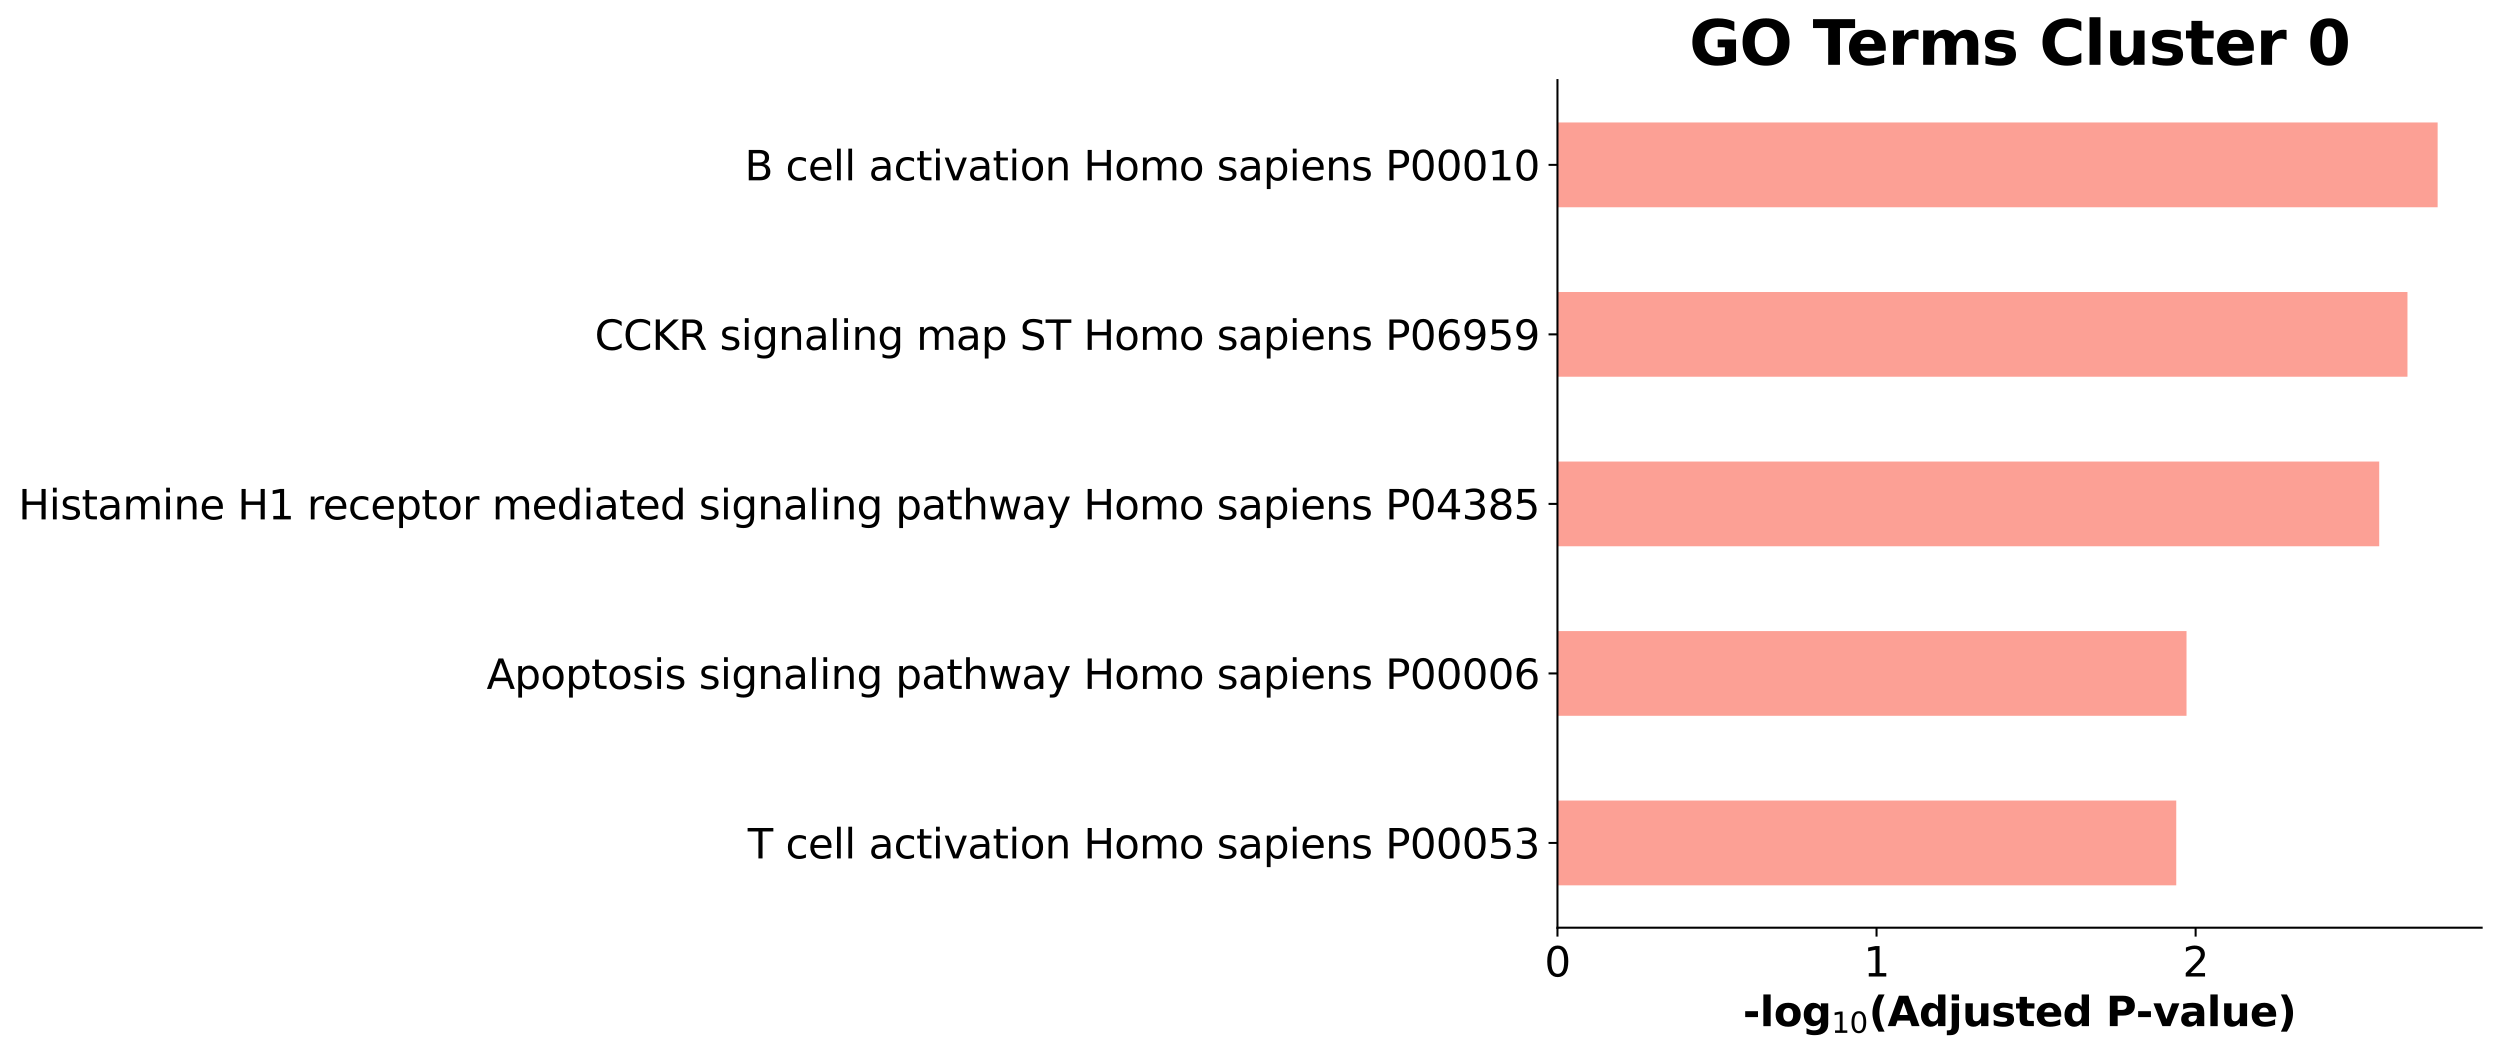 <?xml version="1.0" encoding="utf-8" standalone="no"?>
<!DOCTYPE svg PUBLIC "-//W3C//DTD SVG 1.1//EN"
  "http://www.w3.org/Graphics/SVG/1.1/DTD/svg11.dtd">
<svg xmlns:xlink="http://www.w3.org/1999/xlink" width="981.125pt" height="413.441pt" viewBox="0 0 981.125 413.441" xmlns="http://www.w3.org/2000/svg" version="1.1">
 <defs>
  <style type="text/css">*{stroke-linejoin: round; stroke-linecap: butt}</style>
 </defs>
 <g id="figure_1">
  <g id="patch_1">
   <path d="M 0 413.441 
L 981.125 413.441 
L 981.125 0 
L 0 0 
z
" style="fill: #ffffff"/>
  </g>
  <g id="axes_1">
   <g id="patch_2">
    <path d="M 611.225 364.076 
L 973.925 364.076 
L 973.925 31.436 
L 611.225 31.436 
z
" style="fill: #ffffff"/>
   </g>
   <g id="patch_3">
    <path d="M 611.225 347.444 
L 854.073 347.444 
L 854.073 314.18 
L 611.225 314.18 
z
" clip-path="url(#p9016db0833)" style="fill: #fa8072; opacity: 0.75"/>
   </g>
   <g id="patch_4">
    <path d="M 611.225 280.916 
L 858.103 280.916 
L 858.103 247.652 
L 611.225 247.652 
z
" clip-path="url(#p9016db0833)" style="fill: #fa8072; opacity: 0.75"/>
   </g>
   <g id="patch_5">
    <path d="M 611.225 214.388 
L 933.722 214.388 
L 933.722 181.124 
L 611.225 181.124 
z
" clip-path="url(#p9016db0833)" style="fill: #fa8072; opacity: 0.75"/>
   </g>
   <g id="patch_6">
    <path d="M 611.225 147.86 
L 944.814 147.86 
L 944.814 114.596 
L 611.225 114.596 
z
" clip-path="url(#p9016db0833)" style="fill: #fa8072; opacity: 0.75"/>
   </g>
   <g id="patch_7">
    <path d="M 611.225 81.332 
L 956.654 81.332 
L 956.654 48.068 
L 611.225 48.068 
z
" clip-path="url(#p9016db0833)" style="fill: #fa8072; opacity: 0.75"/>
   </g>
   <g id="matplotlib.axis_1">
    <g id="xtick_1">
     <g id="line2d_1">
      <defs>
       <path id="m0f06e27e85" d="M 0 0 
L 0 3.5 
" style="stroke: #000000; stroke-width: 0.8"/>
      </defs>
      <g>
       <use xlink:href="#m0f06e27e85" x="611.225" y="364.076" style="stroke: #000000; stroke-width: 0.8"/>
      </g>
     </g>
     <g id="text_1">
      <!-- 0 -->
      <g transform="translate(606.135 383.234) scale(0.16 -0.16)">
       <defs>
        <path id="DejaVuSans-30" d="M 2034 4250 
Q 1547 4250 1301 3770 
Q 1056 3291 1056 2328 
Q 1056 1369 1301 889 
Q 1547 409 2034 409 
Q 2525 409 2770 889 
Q 3016 1369 3016 2328 
Q 3016 3291 2770 3770 
Q 2525 4250 2034 4250 
z
M 2034 4750 
Q 2819 4750 3233 4129 
Q 3647 3509 3647 2328 
Q 3647 1150 3233 529 
Q 2819 -91 2034 -91 
Q 1250 -91 836 529 
Q 422 1150 422 2328 
Q 422 3509 836 4129 
Q 1250 4750 2034 4750 
z
" transform="scale(0.016)"/>
       </defs>
       <use xlink:href="#DejaVuSans-30"/>
      </g>
     </g>
    </g>
    <g id="xtick_2">
     <g id="line2d_2">
      <g>
       <use xlink:href="#m0f06e27e85" x="736.45" y="364.076" style="stroke: #000000; stroke-width: 0.8"/>
      </g>
     </g>
     <g id="text_2">
      <!-- 1 -->
      <g transform="translate(731.36 383.234) scale(0.16 -0.16)">
       <defs>
        <path id="DejaVuSans-31" d="M 794 531 
L 1825 531 
L 1825 4091 
L 703 3866 
L 703 4441 
L 1819 4666 
L 2450 4666 
L 2450 531 
L 3481 531 
L 3481 0 
L 794 0 
L 794 531 
z
" transform="scale(0.016)"/>
       </defs>
       <use xlink:href="#DejaVuSans-31"/>
      </g>
     </g>
    </g>
    <g id="xtick_3">
     <g id="line2d_3">
      <g>
       <use xlink:href="#m0f06e27e85" x="861.675" y="364.076" style="stroke: #000000; stroke-width: 0.8"/>
      </g>
     </g>
     <g id="text_3">
      <!-- 2 -->
      <g transform="translate(856.585 383.234) scale(0.16 -0.16)">
       <defs>
        <path id="DejaVuSans-32" d="M 1228 531 
L 3431 531 
L 3431 0 
L 469 0 
L 469 531 
Q 828 903 1448 1529 
Q 2069 2156 2228 2338 
Q 2531 2678 2651 2914 
Q 2772 3150 2772 3378 
Q 2772 3750 2511 3984 
Q 2250 4219 1831 4219 
Q 1534 4219 1204 4116 
Q 875 4013 500 3803 
L 500 4441 
Q 881 4594 1212 4672 
Q 1544 4750 1819 4750 
Q 2544 4750 2975 4387 
Q 3406 4025 3406 3419 
Q 3406 3131 3298 2873 
Q 3191 2616 2906 2266 
Q 2828 2175 2409 1742 
Q 1991 1309 1228 531 
z
" transform="scale(0.016)"/>
       </defs>
       <use xlink:href="#DejaVuSans-32"/>
      </g>
     </g>
    </g>
    <g id="text_4">
     <!-- -log$_{10}$(Adjusted P-value) -->
     <g transform="translate(684.015 402.721) scale(0.16 -0.16)">
      <defs>
       <path id="DejaVuSans-Bold-2d" d="M 347 2297 
L 2309 2297 
L 2309 1388 
L 347 1388 
L 347 2297 
z
" transform="scale(0.016)"/>
       <path id="DejaVuSans-Bold-6c" d="M 538 4863 
L 1656 4863 
L 1656 0 
L 538 0 
L 538 4863 
z
" transform="scale(0.016)"/>
       <path id="DejaVuSans-Bold-6f" d="M 2203 2784 
Q 1831 2784 1636 2517 
Q 1441 2250 1441 1747 
Q 1441 1244 1636 976 
Q 1831 709 2203 709 
Q 2569 709 2762 976 
Q 2956 1244 2956 1747 
Q 2956 2250 2762 2517 
Q 2569 2784 2203 2784 
z
M 2203 3584 
Q 3106 3584 3614 3096 
Q 4122 2609 4122 1747 
Q 4122 884 3614 396 
Q 3106 -91 2203 -91 
Q 1297 -91 786 396 
Q 275 884 275 1747 
Q 275 2609 786 3096 
Q 1297 3584 2203 3584 
z
" transform="scale(0.016)"/>
       <path id="DejaVuSans-Bold-67" d="M 2919 594 
Q 2688 288 2409 144 
Q 2131 0 1766 0 
Q 1125 0 706 504 
Q 288 1009 288 1791 
Q 288 2575 706 3076 
Q 1125 3578 1766 3578 
Q 2131 3578 2409 3434 
Q 2688 3291 2919 2981 
L 2919 3500 
L 4044 3500 
L 4044 353 
Q 4044 -491 3511 -936 
Q 2978 -1381 1966 -1381 
Q 1638 -1381 1331 -1331 
Q 1025 -1281 716 -1178 
L 716 -306 
Q 1009 -475 1290 -558 
Q 1572 -641 1856 -641 
Q 2406 -641 2662 -400 
Q 2919 -159 2919 353 
L 2919 594 
z
M 2181 2772 
Q 1834 2772 1640 2515 
Q 1447 2259 1447 1791 
Q 1447 1309 1634 1061 
Q 1822 813 2181 813 
Q 2531 813 2725 1069 
Q 2919 1325 2919 1791 
Q 2919 2259 2725 2515 
Q 2531 2772 2181 2772 
z
" transform="scale(0.016)"/>
       <path id="DejaVuSans-Bold-28" d="M 2413 -844 
L 1484 -844 
Q 1006 -72 778 623 
Q 550 1319 550 2003 
Q 550 2688 779 3389 
Q 1009 4091 1484 4856 
L 2413 4856 
Q 2013 4116 1813 3408 
Q 1613 2700 1613 2009 
Q 1613 1319 1811 609 
Q 2009 -100 2413 -844 
z
" transform="scale(0.016)"/>
       <path id="DejaVuSans-Bold-41" d="M 3419 850 
L 1538 850 
L 1241 0 
L 31 0 
L 1759 4666 
L 3194 4666 
L 4922 0 
L 3713 0 
L 3419 850 
z
M 1838 1716 
L 3116 1716 
L 2478 3572 
L 1838 1716 
z
" transform="scale(0.016)"/>
       <path id="DejaVuSans-Bold-64" d="M 2919 2988 
L 2919 4863 
L 4044 4863 
L 4044 0 
L 2919 0 
L 2919 506 
Q 2688 197 2409 53 
Q 2131 -91 1766 -91 
Q 1119 -91 703 423 
Q 288 938 288 1747 
Q 288 2556 703 3070 
Q 1119 3584 1766 3584 
Q 2128 3584 2408 3439 
Q 2688 3294 2919 2988 
z
M 2181 722 
Q 2541 722 2730 984 
Q 2919 1247 2919 1747 
Q 2919 2247 2730 2509 
Q 2541 2772 2181 2772 
Q 1825 2772 1636 2509 
Q 1447 2247 1447 1747 
Q 1447 1247 1636 984 
Q 1825 722 2181 722 
z
" transform="scale(0.016)"/>
       <path id="DejaVuSans-Bold-6a" d="M 538 3500 
L 1656 3500 
L 1656 63 
Q 1656 -641 1318 -1011 
Q 981 -1381 341 -1381 
L -213 -1381 
L -213 -647 
L -19 -647 
Q 300 -647 419 -503 
Q 538 -359 538 63 
L 538 3500 
z
M 538 4863 
L 1656 4863 
L 1656 3950 
L 538 3950 
L 538 4863 
z
" transform="scale(0.016)"/>
       <path id="DejaVuSans-Bold-75" d="M 500 1363 
L 500 3500 
L 1625 3500 
L 1625 3150 
Q 1625 2866 1622 2436 
Q 1619 2006 1619 1863 
Q 1619 1441 1641 1255 
Q 1663 1069 1716 984 
Q 1784 875 1895 815 
Q 2006 756 2150 756 
Q 2500 756 2700 1025 
Q 2900 1294 2900 1772 
L 2900 3500 
L 4019 3500 
L 4019 0 
L 2900 0 
L 2900 506 
Q 2647 200 2364 54 
Q 2081 -91 1741 -91 
Q 1134 -91 817 281 
Q 500 653 500 1363 
z
" transform="scale(0.016)"/>
       <path id="DejaVuSans-Bold-73" d="M 3272 3391 
L 3272 2541 
Q 2913 2691 2578 2766 
Q 2244 2841 1947 2841 
Q 1628 2841 1473 2761 
Q 1319 2681 1319 2516 
Q 1319 2381 1436 2309 
Q 1553 2238 1856 2203 
L 2053 2175 
Q 2913 2066 3209 1816 
Q 3506 1566 3506 1031 
Q 3506 472 3093 190 
Q 2681 -91 1863 -91 
Q 1516 -91 1145 -36 
Q 775 19 384 128 
L 384 978 
Q 719 816 1070 734 
Q 1422 653 1784 653 
Q 2113 653 2278 743 
Q 2444 834 2444 1013 
Q 2444 1163 2330 1236 
Q 2216 1309 1875 1350 
L 1678 1375 
Q 931 1469 631 1722 
Q 331 1975 331 2491 
Q 331 3047 712 3315 
Q 1094 3584 1881 3584 
Q 2191 3584 2531 3537 
Q 2872 3491 3272 3391 
z
" transform="scale(0.016)"/>
       <path id="DejaVuSans-Bold-74" d="M 1759 4494 
L 1759 3500 
L 2913 3500 
L 2913 2700 
L 1759 2700 
L 1759 1216 
Q 1759 972 1856 886 
Q 1953 800 2241 800 
L 2816 800 
L 2816 0 
L 1856 0 
Q 1194 0 917 276 
Q 641 553 641 1216 
L 641 2700 
L 84 2700 
L 84 3500 
L 641 3500 
L 641 4494 
L 1759 4494 
z
" transform="scale(0.016)"/>
       <path id="DejaVuSans-Bold-65" d="M 4031 1759 
L 4031 1441 
L 1416 1441 
Q 1456 1047 1700 850 
Q 1944 653 2381 653 
Q 2734 653 3104 758 
Q 3475 863 3866 1075 
L 3866 213 
Q 3469 63 3072 -14 
Q 2675 -91 2278 -91 
Q 1328 -91 801 392 
Q 275 875 275 1747 
Q 275 2603 792 3093 
Q 1309 3584 2216 3584 
Q 3041 3584 3536 3087 
Q 4031 2591 4031 1759 
z
M 2881 2131 
Q 2881 2450 2695 2645 
Q 2509 2841 2209 2841 
Q 1884 2841 1681 2658 
Q 1478 2475 1428 2131 
L 2881 2131 
z
" transform="scale(0.016)"/>
       <path id="DejaVuSans-Bold-20" transform="scale(0.016)"/>
       <path id="DejaVuSans-Bold-50" d="M 588 4666 
L 2584 4666 
Q 3475 4666 3951 4270 
Q 4428 3875 4428 3144 
Q 4428 2409 3951 2014 
Q 3475 1619 2584 1619 
L 1791 1619 
L 1791 0 
L 588 0 
L 588 4666 
z
M 1791 3794 
L 1791 2491 
L 2456 2491 
Q 2806 2491 2997 2661 
Q 3188 2831 3188 3144 
Q 3188 3456 2997 3625 
Q 2806 3794 2456 3794 
L 1791 3794 
z
" transform="scale(0.016)"/>
       <path id="DejaVuSans-Bold-76" d="M 97 3500 
L 1216 3500 
L 2088 1081 
L 2956 3500 
L 4078 3500 
L 2700 0 
L 1472 0 
L 97 3500 
z
" transform="scale(0.016)"/>
       <path id="DejaVuSans-Bold-61" d="M 2106 1575 
Q 1756 1575 1579 1456 
Q 1403 1338 1403 1106 
Q 1403 894 1545 773 
Q 1688 653 1941 653 
Q 2256 653 2472 879 
Q 2688 1106 2688 1447 
L 2688 1575 
L 2106 1575 
z
M 3816 1997 
L 3816 0 
L 2688 0 
L 2688 519 
Q 2463 200 2181 54 
Q 1900 -91 1497 -91 
Q 953 -91 614 226 
Q 275 544 275 1050 
Q 275 1666 698 1953 
Q 1122 2241 2028 2241 
L 2688 2241 
L 2688 2328 
Q 2688 2594 2478 2717 
Q 2269 2841 1825 2841 
Q 1466 2841 1156 2769 
Q 847 2697 581 2553 
L 581 3406 
Q 941 3494 1303 3539 
Q 1666 3584 2028 3584 
Q 2975 3584 3395 3211 
Q 3816 2838 3816 1997 
z
" transform="scale(0.016)"/>
       <path id="DejaVuSans-Bold-29" d="M 513 -844 
Q 913 -100 1113 609 
Q 1313 1319 1313 2009 
Q 1313 2700 1113 3408 
Q 913 4116 513 4856 
L 1441 4856 
Q 1916 4091 2145 3389 
Q 2375 2688 2375 2003 
Q 2375 1319 2147 623 
Q 1919 -72 1441 -844 
L 513 -844 
z
" transform="scale(0.016)"/>
      </defs>
      <use xlink:href="#DejaVuSans-Bold-2d" transform="translate(0 0.016)"/>
      <use xlink:href="#DejaVuSans-Bold-6c" transform="translate(41.504 0.016)"/>
      <use xlink:href="#DejaVuSans-Bold-6f" transform="translate(75.781 0.016)"/>
      <use xlink:href="#DejaVuSans-Bold-67" transform="translate(144.482 0.016)"/>
      <use xlink:href="#DejaVuSans-31" transform="translate(217.021 -16.391) scale(0.7)"/>
      <use xlink:href="#DejaVuSans-30" transform="translate(261.558 -16.391) scale(0.7)"/>
      <use xlink:href="#DejaVuSans-Bold-28" transform="translate(308.828 0.016)"/>
      <use xlink:href="#DejaVuSans-Bold-41" transform="translate(354.531 0.016)"/>
      <use xlink:href="#DejaVuSans-Bold-64" transform="translate(431.924 0.016)"/>
      <use xlink:href="#DejaVuSans-Bold-6a" transform="translate(503.506 0.016)"/>
      <use xlink:href="#DejaVuSans-Bold-75" transform="translate(537.783 0.016)"/>
      <use xlink:href="#DejaVuSans-Bold-73" transform="translate(608.975 0.016)"/>
      <use xlink:href="#DejaVuSans-Bold-74" transform="translate(668.496 0.016)"/>
      <use xlink:href="#DejaVuSans-Bold-65" transform="translate(716.299 0.016)"/>
      <use xlink:href="#DejaVuSans-Bold-64" transform="translate(784.121 0.016)"/>
      <use xlink:href="#DejaVuSans-Bold-20" transform="translate(855.703 0.016)"/>
      <use xlink:href="#DejaVuSans-Bold-50" transform="translate(890.518 0.016)"/>
      <use xlink:href="#DejaVuSans-Bold-2d" transform="translate(963.809 0.016)"/>
      <use xlink:href="#DejaVuSans-Bold-76" transform="translate(1005.312 0.016)"/>
      <use xlink:href="#DejaVuSans-Bold-61" transform="translate(1070.498 0.016)"/>
      <use xlink:href="#DejaVuSans-Bold-6c" transform="translate(1137.979 0.016)"/>
      <use xlink:href="#DejaVuSans-Bold-75" transform="translate(1172.256 0.016)"/>
      <use xlink:href="#DejaVuSans-Bold-65" transform="translate(1243.447 0.016)"/>
      <use xlink:href="#DejaVuSans-Bold-29" transform="translate(1311.27 0.016)"/>
     </g>
    </g>
   </g>
   <g id="matplotlib.axis_2">
    <g id="ytick_1">
     <g id="line2d_4">
      <defs>
       <path id="m8d24689288" d="M 0 0 
L -3.5 0 
" style="stroke: #000000; stroke-width: 0.8"/>
      </defs>
      <g>
       <use xlink:href="#m8d24689288" x="611.225" y="330.812" style="stroke: #000000; stroke-width: 0.8"/>
      </g>
     </g>
     <g id="text_5">
      <!-- T cell activation Homo sapiens P00053 -->
      <g transform="translate(293.445 336.891) scale(0.16 -0.16)">
       <defs>
        <path id="DejaVuSans-54" d="M -19 4666 
L 3928 4666 
L 3928 4134 
L 2272 4134 
L 2272 0 
L 1638 0 
L 1638 4134 
L -19 4134 
L -19 4666 
z
" transform="scale(0.016)"/>
        <path id="DejaVuSans-20" transform="scale(0.016)"/>
        <path id="DejaVuSans-63" d="M 3122 3366 
L 3122 2828 
Q 2878 2963 2633 3030 
Q 2388 3097 2138 3097 
Q 1578 3097 1268 2742 
Q 959 2388 959 1747 
Q 959 1106 1268 751 
Q 1578 397 2138 397 
Q 2388 397 2633 464 
Q 2878 531 3122 666 
L 3122 134 
Q 2881 22 2623 -34 
Q 2366 -91 2075 -91 
Q 1284 -91 818 406 
Q 353 903 353 1747 
Q 353 2603 823 3093 
Q 1294 3584 2113 3584 
Q 2378 3584 2631 3529 
Q 2884 3475 3122 3366 
z
" transform="scale(0.016)"/>
        <path id="DejaVuSans-65" d="M 3597 1894 
L 3597 1613 
L 953 1613 
Q 991 1019 1311 708 
Q 1631 397 2203 397 
Q 2534 397 2845 478 
Q 3156 559 3463 722 
L 3463 178 
Q 3153 47 2828 -22 
Q 2503 -91 2169 -91 
Q 1331 -91 842 396 
Q 353 884 353 1716 
Q 353 2575 817 3079 
Q 1281 3584 2069 3584 
Q 2775 3584 3186 3129 
Q 3597 2675 3597 1894 
z
M 3022 2063 
Q 3016 2534 2758 2815 
Q 2500 3097 2075 3097 
Q 1594 3097 1305 2825 
Q 1016 2553 972 2059 
L 3022 2063 
z
" transform="scale(0.016)"/>
        <path id="DejaVuSans-6c" d="M 603 4863 
L 1178 4863 
L 1178 0 
L 603 0 
L 603 4863 
z
" transform="scale(0.016)"/>
        <path id="DejaVuSans-61" d="M 2194 1759 
Q 1497 1759 1228 1600 
Q 959 1441 959 1056 
Q 959 750 1161 570 
Q 1363 391 1709 391 
Q 2188 391 2477 730 
Q 2766 1069 2766 1631 
L 2766 1759 
L 2194 1759 
z
M 3341 1997 
L 3341 0 
L 2766 0 
L 2766 531 
Q 2569 213 2275 61 
Q 1981 -91 1556 -91 
Q 1019 -91 701 211 
Q 384 513 384 1019 
Q 384 1609 779 1909 
Q 1175 2209 1959 2209 
L 2766 2209 
L 2766 2266 
Q 2766 2663 2505 2880 
Q 2244 3097 1772 3097 
Q 1472 3097 1187 3025 
Q 903 2953 641 2809 
L 641 3341 
Q 956 3463 1253 3523 
Q 1550 3584 1831 3584 
Q 2591 3584 2966 3190 
Q 3341 2797 3341 1997 
z
" transform="scale(0.016)"/>
        <path id="DejaVuSans-74" d="M 1172 4494 
L 1172 3500 
L 2356 3500 
L 2356 3053 
L 1172 3053 
L 1172 1153 
Q 1172 725 1289 603 
Q 1406 481 1766 481 
L 2356 481 
L 2356 0 
L 1766 0 
Q 1100 0 847 248 
Q 594 497 594 1153 
L 594 3053 
L 172 3053 
L 172 3500 
L 594 3500 
L 594 4494 
L 1172 4494 
z
" transform="scale(0.016)"/>
        <path id="DejaVuSans-69" d="M 603 3500 
L 1178 3500 
L 1178 0 
L 603 0 
L 603 3500 
z
M 603 4863 
L 1178 4863 
L 1178 4134 
L 603 4134 
L 603 4863 
z
" transform="scale(0.016)"/>
        <path id="DejaVuSans-76" d="M 191 3500 
L 800 3500 
L 1894 563 
L 2988 3500 
L 3597 3500 
L 2284 0 
L 1503 0 
L 191 3500 
z
" transform="scale(0.016)"/>
        <path id="DejaVuSans-6f" d="M 1959 3097 
Q 1497 3097 1228 2736 
Q 959 2375 959 1747 
Q 959 1119 1226 758 
Q 1494 397 1959 397 
Q 2419 397 2687 759 
Q 2956 1122 2956 1747 
Q 2956 2369 2687 2733 
Q 2419 3097 1959 3097 
z
M 1959 3584 
Q 2709 3584 3137 3096 
Q 3566 2609 3566 1747 
Q 3566 888 3137 398 
Q 2709 -91 1959 -91 
Q 1206 -91 779 398 
Q 353 888 353 1747 
Q 353 2609 779 3096 
Q 1206 3584 1959 3584 
z
" transform="scale(0.016)"/>
        <path id="DejaVuSans-6e" d="M 3513 2113 
L 3513 0 
L 2938 0 
L 2938 2094 
Q 2938 2591 2744 2837 
Q 2550 3084 2163 3084 
Q 1697 3084 1428 2787 
Q 1159 2491 1159 1978 
L 1159 0 
L 581 0 
L 581 3500 
L 1159 3500 
L 1159 2956 
Q 1366 3272 1645 3428 
Q 1925 3584 2291 3584 
Q 2894 3584 3203 3211 
Q 3513 2838 3513 2113 
z
" transform="scale(0.016)"/>
        <path id="DejaVuSans-48" d="M 628 4666 
L 1259 4666 
L 1259 2753 
L 3553 2753 
L 3553 4666 
L 4184 4666 
L 4184 0 
L 3553 0 
L 3553 2222 
L 1259 2222 
L 1259 0 
L 628 0 
L 628 4666 
z
" transform="scale(0.016)"/>
        <path id="DejaVuSans-6d" d="M 3328 2828 
Q 3544 3216 3844 3400 
Q 4144 3584 4550 3584 
Q 5097 3584 5394 3201 
Q 5691 2819 5691 2113 
L 5691 0 
L 5113 0 
L 5113 2094 
Q 5113 2597 4934 2840 
Q 4756 3084 4391 3084 
Q 3944 3084 3684 2787 
Q 3425 2491 3425 1978 
L 3425 0 
L 2847 0 
L 2847 2094 
Q 2847 2600 2669 2842 
Q 2491 3084 2119 3084 
Q 1678 3084 1418 2786 
Q 1159 2488 1159 1978 
L 1159 0 
L 581 0 
L 581 3500 
L 1159 3500 
L 1159 2956 
Q 1356 3278 1631 3431 
Q 1906 3584 2284 3584 
Q 2666 3584 2933 3390 
Q 3200 3197 3328 2828 
z
" transform="scale(0.016)"/>
        <path id="DejaVuSans-73" d="M 2834 3397 
L 2834 2853 
Q 2591 2978 2328 3040 
Q 2066 3103 1784 3103 
Q 1356 3103 1142 2972 
Q 928 2841 928 2578 
Q 928 2378 1081 2264 
Q 1234 2150 1697 2047 
L 1894 2003 
Q 2506 1872 2764 1633 
Q 3022 1394 3022 966 
Q 3022 478 2636 193 
Q 2250 -91 1575 -91 
Q 1294 -91 989 -36 
Q 684 19 347 128 
L 347 722 
Q 666 556 975 473 
Q 1284 391 1588 391 
Q 1994 391 2212 530 
Q 2431 669 2431 922 
Q 2431 1156 2273 1281 
Q 2116 1406 1581 1522 
L 1381 1569 
Q 847 1681 609 1914 
Q 372 2147 372 2553 
Q 372 3047 722 3315 
Q 1072 3584 1716 3584 
Q 2034 3584 2315 3537 
Q 2597 3491 2834 3397 
z
" transform="scale(0.016)"/>
        <path id="DejaVuSans-70" d="M 1159 525 
L 1159 -1331 
L 581 -1331 
L 581 3500 
L 1159 3500 
L 1159 2969 
Q 1341 3281 1617 3432 
Q 1894 3584 2278 3584 
Q 2916 3584 3314 3078 
Q 3713 2572 3713 1747 
Q 3713 922 3314 415 
Q 2916 -91 2278 -91 
Q 1894 -91 1617 61 
Q 1341 213 1159 525 
z
M 3116 1747 
Q 3116 2381 2855 2742 
Q 2594 3103 2138 3103 
Q 1681 3103 1420 2742 
Q 1159 2381 1159 1747 
Q 1159 1113 1420 752 
Q 1681 391 2138 391 
Q 2594 391 2855 752 
Q 3116 1113 3116 1747 
z
" transform="scale(0.016)"/>
        <path id="DejaVuSans-50" d="M 1259 4147 
L 1259 2394 
L 2053 2394 
Q 2494 2394 2734 2622 
Q 2975 2850 2975 3272 
Q 2975 3691 2734 3919 
Q 2494 4147 2053 4147 
L 1259 4147 
z
M 628 4666 
L 2053 4666 
Q 2838 4666 3239 4311 
Q 3641 3956 3641 3272 
Q 3641 2581 3239 2228 
Q 2838 1875 2053 1875 
L 1259 1875 
L 1259 0 
L 628 0 
L 628 4666 
z
" transform="scale(0.016)"/>
        <path id="DejaVuSans-35" d="M 691 4666 
L 3169 4666 
L 3169 4134 
L 1269 4134 
L 1269 2991 
Q 1406 3038 1543 3061 
Q 1681 3084 1819 3084 
Q 2600 3084 3056 2656 
Q 3513 2228 3513 1497 
Q 3513 744 3044 326 
Q 2575 -91 1722 -91 
Q 1428 -91 1123 -41 
Q 819 9 494 109 
L 494 744 
Q 775 591 1075 516 
Q 1375 441 1709 441 
Q 2250 441 2565 725 
Q 2881 1009 2881 1497 
Q 2881 1984 2565 2268 
Q 2250 2553 1709 2553 
Q 1456 2553 1204 2497 
Q 953 2441 691 2322 
L 691 4666 
z
" transform="scale(0.016)"/>
        <path id="DejaVuSans-33" d="M 2597 2516 
Q 3050 2419 3304 2112 
Q 3559 1806 3559 1356 
Q 3559 666 3084 287 
Q 2609 -91 1734 -91 
Q 1441 -91 1130 -33 
Q 819 25 488 141 
L 488 750 
Q 750 597 1062 519 
Q 1375 441 1716 441 
Q 2309 441 2620 675 
Q 2931 909 2931 1356 
Q 2931 1769 2642 2001 
Q 2353 2234 1838 2234 
L 1294 2234 
L 1294 2753 
L 1863 2753 
Q 2328 2753 2575 2939 
Q 2822 3125 2822 3475 
Q 2822 3834 2567 4026 
Q 2313 4219 1838 4219 
Q 1578 4219 1281 4162 
Q 984 4106 628 3988 
L 628 4550 
Q 988 4650 1302 4700 
Q 1616 4750 1894 4750 
Q 2613 4750 3031 4423 
Q 3450 4097 3450 3541 
Q 3450 3153 3228 2886 
Q 3006 2619 2597 2516 
z
" transform="scale(0.016)"/>
       </defs>
       <use xlink:href="#DejaVuSans-54"/>
       <use xlink:href="#DejaVuSans-20" x="61.084"/>
       <use xlink:href="#DejaVuSans-63" x="92.871"/>
       <use xlink:href="#DejaVuSans-65" x="147.852"/>
       <use xlink:href="#DejaVuSans-6c" x="209.375"/>
       <use xlink:href="#DejaVuSans-6c" x="237.158"/>
       <use xlink:href="#DejaVuSans-20" x="264.941"/>
       <use xlink:href="#DejaVuSans-61" x="296.729"/>
       <use xlink:href="#DejaVuSans-63" x="358.008"/>
       <use xlink:href="#DejaVuSans-74" x="412.988"/>
       <use xlink:href="#DejaVuSans-69" x="452.197"/>
       <use xlink:href="#DejaVuSans-76" x="479.98"/>
       <use xlink:href="#DejaVuSans-61" x="539.16"/>
       <use xlink:href="#DejaVuSans-74" x="600.439"/>
       <use xlink:href="#DejaVuSans-69" x="639.648"/>
       <use xlink:href="#DejaVuSans-6f" x="667.432"/>
       <use xlink:href="#DejaVuSans-6e" x="728.613"/>
       <use xlink:href="#DejaVuSans-20" x="791.992"/>
       <use xlink:href="#DejaVuSans-48" x="823.779"/>
       <use xlink:href="#DejaVuSans-6f" x="898.975"/>
       <use xlink:href="#DejaVuSans-6d" x="960.156"/>
       <use xlink:href="#DejaVuSans-6f" x="1057.568"/>
       <use xlink:href="#DejaVuSans-20" x="1118.75"/>
       <use xlink:href="#DejaVuSans-73" x="1150.537"/>
       <use xlink:href="#DejaVuSans-61" x="1202.637"/>
       <use xlink:href="#DejaVuSans-70" x="1263.916"/>
       <use xlink:href="#DejaVuSans-69" x="1327.393"/>
       <use xlink:href="#DejaVuSans-65" x="1355.176"/>
       <use xlink:href="#DejaVuSans-6e" x="1416.699"/>
       <use xlink:href="#DejaVuSans-73" x="1480.078"/>
       <use xlink:href="#DejaVuSans-20" x="1532.178"/>
       <use xlink:href="#DejaVuSans-50" x="1563.965"/>
       <use xlink:href="#DejaVuSans-30" x="1624.268"/>
       <use xlink:href="#DejaVuSans-30" x="1687.891"/>
       <use xlink:href="#DejaVuSans-30" x="1751.514"/>
       <use xlink:href="#DejaVuSans-35" x="1815.137"/>
       <use xlink:href="#DejaVuSans-33" x="1878.76"/>
      </g>
     </g>
    </g>
    <g id="ytick_2">
     <g id="line2d_5">
      <g>
       <use xlink:href="#m8d24689288" x="611.225" y="264.284" style="stroke: #000000; stroke-width: 0.8"/>
      </g>
     </g>
     <g id="text_6">
      <!-- Apoptosis signaling pathway Homo sapiens P00006 -->
      <g transform="translate(190.96 270.363) scale(0.16 -0.16)">
       <defs>
        <path id="DejaVuSans-41" d="M 2188 4044 
L 1331 1722 
L 3047 1722 
L 2188 4044 
z
M 1831 4666 
L 2547 4666 
L 4325 0 
L 3669 0 
L 3244 1197 
L 1141 1197 
L 716 0 
L 50 0 
L 1831 4666 
z
" transform="scale(0.016)"/>
        <path id="DejaVuSans-67" d="M 2906 1791 
Q 2906 2416 2648 2759 
Q 2391 3103 1925 3103 
Q 1463 3103 1205 2759 
Q 947 2416 947 1791 
Q 947 1169 1205 825 
Q 1463 481 1925 481 
Q 2391 481 2648 825 
Q 2906 1169 2906 1791 
z
M 3481 434 
Q 3481 -459 3084 -895 
Q 2688 -1331 1869 -1331 
Q 1566 -1331 1297 -1286 
Q 1028 -1241 775 -1147 
L 775 -588 
Q 1028 -725 1275 -790 
Q 1522 -856 1778 -856 
Q 2344 -856 2625 -561 
Q 2906 -266 2906 331 
L 2906 616 
Q 2728 306 2450 153 
Q 2172 0 1784 0 
Q 1141 0 747 490 
Q 353 981 353 1791 
Q 353 2603 747 3093 
Q 1141 3584 1784 3584 
Q 2172 3584 2450 3431 
Q 2728 3278 2906 2969 
L 2906 3500 
L 3481 3500 
L 3481 434 
z
" transform="scale(0.016)"/>
        <path id="DejaVuSans-68" d="M 3513 2113 
L 3513 0 
L 2938 0 
L 2938 2094 
Q 2938 2591 2744 2837 
Q 2550 3084 2163 3084 
Q 1697 3084 1428 2787 
Q 1159 2491 1159 1978 
L 1159 0 
L 581 0 
L 581 4863 
L 1159 4863 
L 1159 2956 
Q 1366 3272 1645 3428 
Q 1925 3584 2291 3584 
Q 2894 3584 3203 3211 
Q 3513 2838 3513 2113 
z
" transform="scale(0.016)"/>
        <path id="DejaVuSans-77" d="M 269 3500 
L 844 3500 
L 1563 769 
L 2278 3500 
L 2956 3500 
L 3675 769 
L 4391 3500 
L 4966 3500 
L 4050 0 
L 3372 0 
L 2619 2869 
L 1863 0 
L 1184 0 
L 269 3500 
z
" transform="scale(0.016)"/>
        <path id="DejaVuSans-79" d="M 2059 -325 
Q 1816 -950 1584 -1140 
Q 1353 -1331 966 -1331 
L 506 -1331 
L 506 -850 
L 844 -850 
Q 1081 -850 1212 -737 
Q 1344 -625 1503 -206 
L 1606 56 
L 191 3500 
L 800 3500 
L 1894 763 
L 2988 3500 
L 3597 3500 
L 2059 -325 
z
" transform="scale(0.016)"/>
        <path id="DejaVuSans-36" d="M 2113 2584 
Q 1688 2584 1439 2293 
Q 1191 2003 1191 1497 
Q 1191 994 1439 701 
Q 1688 409 2113 409 
Q 2538 409 2786 701 
Q 3034 994 3034 1497 
Q 3034 2003 2786 2293 
Q 2538 2584 2113 2584 
z
M 3366 4563 
L 3366 3988 
Q 3128 4100 2886 4159 
Q 2644 4219 2406 4219 
Q 1781 4219 1451 3797 
Q 1122 3375 1075 2522 
Q 1259 2794 1537 2939 
Q 1816 3084 2150 3084 
Q 2853 3084 3261 2657 
Q 3669 2231 3669 1497 
Q 3669 778 3244 343 
Q 2819 -91 2113 -91 
Q 1303 -91 875 529 
Q 447 1150 447 2328 
Q 447 3434 972 4092 
Q 1497 4750 2381 4750 
Q 2619 4750 2861 4703 
Q 3103 4656 3366 4563 
z
" transform="scale(0.016)"/>
       </defs>
       <use xlink:href="#DejaVuSans-41"/>
       <use xlink:href="#DejaVuSans-70" x="68.408"/>
       <use xlink:href="#DejaVuSans-6f" x="131.885"/>
       <use xlink:href="#DejaVuSans-70" x="193.066"/>
       <use xlink:href="#DejaVuSans-74" x="256.543"/>
       <use xlink:href="#DejaVuSans-6f" x="295.752"/>
       <use xlink:href="#DejaVuSans-73" x="356.934"/>
       <use xlink:href="#DejaVuSans-69" x="409.033"/>
       <use xlink:href="#DejaVuSans-73" x="436.816"/>
       <use xlink:href="#DejaVuSans-20" x="488.916"/>
       <use xlink:href="#DejaVuSans-73" x="520.703"/>
       <use xlink:href="#DejaVuSans-69" x="572.803"/>
       <use xlink:href="#DejaVuSans-67" x="600.586"/>
       <use xlink:href="#DejaVuSans-6e" x="664.062"/>
       <use xlink:href="#DejaVuSans-61" x="727.441"/>
       <use xlink:href="#DejaVuSans-6c" x="788.721"/>
       <use xlink:href="#DejaVuSans-69" x="816.504"/>
       <use xlink:href="#DejaVuSans-6e" x="844.287"/>
       <use xlink:href="#DejaVuSans-67" x="907.666"/>
       <use xlink:href="#DejaVuSans-20" x="971.143"/>
       <use xlink:href="#DejaVuSans-70" x="1002.93"/>
       <use xlink:href="#DejaVuSans-61" x="1066.406"/>
       <use xlink:href="#DejaVuSans-74" x="1127.686"/>
       <use xlink:href="#DejaVuSans-68" x="1166.895"/>
       <use xlink:href="#DejaVuSans-77" x="1230.273"/>
       <use xlink:href="#DejaVuSans-61" x="1312.061"/>
       <use xlink:href="#DejaVuSans-79" x="1373.34"/>
       <use xlink:href="#DejaVuSans-20" x="1432.52"/>
       <use xlink:href="#DejaVuSans-48" x="1464.307"/>
       <use xlink:href="#DejaVuSans-6f" x="1539.502"/>
       <use xlink:href="#DejaVuSans-6d" x="1600.684"/>
       <use xlink:href="#DejaVuSans-6f" x="1698.096"/>
       <use xlink:href="#DejaVuSans-20" x="1759.277"/>
       <use xlink:href="#DejaVuSans-73" x="1791.064"/>
       <use xlink:href="#DejaVuSans-61" x="1843.164"/>
       <use xlink:href="#DejaVuSans-70" x="1904.443"/>
       <use xlink:href="#DejaVuSans-69" x="1967.92"/>
       <use xlink:href="#DejaVuSans-65" x="1995.703"/>
       <use xlink:href="#DejaVuSans-6e" x="2057.227"/>
       <use xlink:href="#DejaVuSans-73" x="2120.605"/>
       <use xlink:href="#DejaVuSans-20" x="2172.705"/>
       <use xlink:href="#DejaVuSans-50" x="2204.492"/>
       <use xlink:href="#DejaVuSans-30" x="2264.795"/>
       <use xlink:href="#DejaVuSans-30" x="2328.418"/>
       <use xlink:href="#DejaVuSans-30" x="2392.041"/>
       <use xlink:href="#DejaVuSans-30" x="2455.664"/>
       <use xlink:href="#DejaVuSans-36" x="2519.287"/>
      </g>
     </g>
    </g>
    <g id="ytick_3">
     <g id="line2d_6">
      <g>
       <use xlink:href="#m8d24689288" x="611.225" y="197.756" style="stroke: #000000; stroke-width: 0.8"/>
      </g>
     </g>
     <g id="text_7">
      <!-- Histamine H1 receptor mediated signaling pathway Homo sapiens P04385 -->
      <g transform="translate(7.2 203.835) scale(0.16 -0.16)">
       <defs>
        <path id="DejaVuSans-72" d="M 2631 2963 
Q 2534 3019 2420 3045 
Q 2306 3072 2169 3072 
Q 1681 3072 1420 2755 
Q 1159 2438 1159 1844 
L 1159 0 
L 581 0 
L 581 3500 
L 1159 3500 
L 1159 2956 
Q 1341 3275 1631 3429 
Q 1922 3584 2338 3584 
Q 2397 3584 2469 3576 
Q 2541 3569 2628 3553 
L 2631 2963 
z
" transform="scale(0.016)"/>
        <path id="DejaVuSans-64" d="M 2906 2969 
L 2906 4863 
L 3481 4863 
L 3481 0 
L 2906 0 
L 2906 525 
Q 2725 213 2448 61 
Q 2172 -91 1784 -91 
Q 1150 -91 751 415 
Q 353 922 353 1747 
Q 353 2572 751 3078 
Q 1150 3584 1784 3584 
Q 2172 3584 2448 3432 
Q 2725 3281 2906 2969 
z
M 947 1747 
Q 947 1113 1208 752 
Q 1469 391 1925 391 
Q 2381 391 2643 752 
Q 2906 1113 2906 1747 
Q 2906 2381 2643 2742 
Q 2381 3103 1925 3103 
Q 1469 3103 1208 2742 
Q 947 2381 947 1747 
z
" transform="scale(0.016)"/>
        <path id="DejaVuSans-34" d="M 2419 4116 
L 825 1625 
L 2419 1625 
L 2419 4116 
z
M 2253 4666 
L 3047 4666 
L 3047 1625 
L 3713 1625 
L 3713 1100 
L 3047 1100 
L 3047 0 
L 2419 0 
L 2419 1100 
L 313 1100 
L 313 1709 
L 2253 4666 
z
" transform="scale(0.016)"/>
        <path id="DejaVuSans-38" d="M 2034 2216 
Q 1584 2216 1326 1975 
Q 1069 1734 1069 1313 
Q 1069 891 1326 650 
Q 1584 409 2034 409 
Q 2484 409 2743 651 
Q 3003 894 3003 1313 
Q 3003 1734 2745 1975 
Q 2488 2216 2034 2216 
z
M 1403 2484 
Q 997 2584 770 2862 
Q 544 3141 544 3541 
Q 544 4100 942 4425 
Q 1341 4750 2034 4750 
Q 2731 4750 3128 4425 
Q 3525 4100 3525 3541 
Q 3525 3141 3298 2862 
Q 3072 2584 2669 2484 
Q 3125 2378 3379 2068 
Q 3634 1759 3634 1313 
Q 3634 634 3220 271 
Q 2806 -91 2034 -91 
Q 1263 -91 848 271 
Q 434 634 434 1313 
Q 434 1759 690 2068 
Q 947 2378 1403 2484 
z
M 1172 3481 
Q 1172 3119 1398 2916 
Q 1625 2713 2034 2713 
Q 2441 2713 2670 2916 
Q 2900 3119 2900 3481 
Q 2900 3844 2670 4047 
Q 2441 4250 2034 4250 
Q 1625 4250 1398 4047 
Q 1172 3844 1172 3481 
z
" transform="scale(0.016)"/>
       </defs>
       <use xlink:href="#DejaVuSans-48"/>
       <use xlink:href="#DejaVuSans-69" x="75.195"/>
       <use xlink:href="#DejaVuSans-73" x="102.979"/>
       <use xlink:href="#DejaVuSans-74" x="155.078"/>
       <use xlink:href="#DejaVuSans-61" x="194.287"/>
       <use xlink:href="#DejaVuSans-6d" x="255.566"/>
       <use xlink:href="#DejaVuSans-69" x="352.979"/>
       <use xlink:href="#DejaVuSans-6e" x="380.762"/>
       <use xlink:href="#DejaVuSans-65" x="444.141"/>
       <use xlink:href="#DejaVuSans-20" x="505.664"/>
       <use xlink:href="#DejaVuSans-48" x="537.451"/>
       <use xlink:href="#DejaVuSans-31" x="612.646"/>
       <use xlink:href="#DejaVuSans-20" x="676.27"/>
       <use xlink:href="#DejaVuSans-72" x="708.057"/>
       <use xlink:href="#DejaVuSans-65" x="746.92"/>
       <use xlink:href="#DejaVuSans-63" x="808.443"/>
       <use xlink:href="#DejaVuSans-65" x="863.424"/>
       <use xlink:href="#DejaVuSans-70" x="924.947"/>
       <use xlink:href="#DejaVuSans-74" x="988.424"/>
       <use xlink:href="#DejaVuSans-6f" x="1027.633"/>
       <use xlink:href="#DejaVuSans-72" x="1088.814"/>
       <use xlink:href="#DejaVuSans-20" x="1129.928"/>
       <use xlink:href="#DejaVuSans-6d" x="1161.715"/>
       <use xlink:href="#DejaVuSans-65" x="1259.127"/>
       <use xlink:href="#DejaVuSans-64" x="1320.65"/>
       <use xlink:href="#DejaVuSans-69" x="1384.127"/>
       <use xlink:href="#DejaVuSans-61" x="1411.91"/>
       <use xlink:href="#DejaVuSans-74" x="1473.189"/>
       <use xlink:href="#DejaVuSans-65" x="1512.398"/>
       <use xlink:href="#DejaVuSans-64" x="1573.922"/>
       <use xlink:href="#DejaVuSans-20" x="1637.398"/>
       <use xlink:href="#DejaVuSans-73" x="1669.186"/>
       <use xlink:href="#DejaVuSans-69" x="1721.285"/>
       <use xlink:href="#DejaVuSans-67" x="1749.068"/>
       <use xlink:href="#DejaVuSans-6e" x="1812.545"/>
       <use xlink:href="#DejaVuSans-61" x="1875.924"/>
       <use xlink:href="#DejaVuSans-6c" x="1937.203"/>
       <use xlink:href="#DejaVuSans-69" x="1964.986"/>
       <use xlink:href="#DejaVuSans-6e" x="1992.77"/>
       <use xlink:href="#DejaVuSans-67" x="2056.148"/>
       <use xlink:href="#DejaVuSans-20" x="2119.625"/>
       <use xlink:href="#DejaVuSans-70" x="2151.412"/>
       <use xlink:href="#DejaVuSans-61" x="2214.889"/>
       <use xlink:href="#DejaVuSans-74" x="2276.168"/>
       <use xlink:href="#DejaVuSans-68" x="2315.377"/>
       <use xlink:href="#DejaVuSans-77" x="2378.756"/>
       <use xlink:href="#DejaVuSans-61" x="2460.543"/>
       <use xlink:href="#DejaVuSans-79" x="2521.822"/>
       <use xlink:href="#DejaVuSans-20" x="2581.002"/>
       <use xlink:href="#DejaVuSans-48" x="2612.789"/>
       <use xlink:href="#DejaVuSans-6f" x="2687.984"/>
       <use xlink:href="#DejaVuSans-6d" x="2749.166"/>
       <use xlink:href="#DejaVuSans-6f" x="2846.578"/>
       <use xlink:href="#DejaVuSans-20" x="2907.76"/>
       <use xlink:href="#DejaVuSans-73" x="2939.547"/>
       <use xlink:href="#DejaVuSans-61" x="2991.646"/>
       <use xlink:href="#DejaVuSans-70" x="3052.926"/>
       <use xlink:href="#DejaVuSans-69" x="3116.402"/>
       <use xlink:href="#DejaVuSans-65" x="3144.186"/>
       <use xlink:href="#DejaVuSans-6e" x="3205.709"/>
       <use xlink:href="#DejaVuSans-73" x="3269.088"/>
       <use xlink:href="#DejaVuSans-20" x="3321.188"/>
       <use xlink:href="#DejaVuSans-50" x="3352.975"/>
       <use xlink:href="#DejaVuSans-30" x="3413.277"/>
       <use xlink:href="#DejaVuSans-34" x="3476.9"/>
       <use xlink:href="#DejaVuSans-33" x="3540.523"/>
       <use xlink:href="#DejaVuSans-38" x="3604.146"/>
       <use xlink:href="#DejaVuSans-35" x="3667.77"/>
      </g>
     </g>
    </g>
    <g id="ytick_4">
     <g id="line2d_7">
      <g>
       <use xlink:href="#m8d24689288" x="611.225" y="131.228" style="stroke: #000000; stroke-width: 0.8"/>
      </g>
     </g>
     <g id="text_8">
      <!-- CCKR signaling map ST Homo sapiens P06959 -->
      <g transform="translate(233.405 137.307) scale(0.16 -0.16)">
       <defs>
        <path id="DejaVuSans-43" d="M 4122 4306 
L 4122 3641 
Q 3803 3938 3442 4084 
Q 3081 4231 2675 4231 
Q 1875 4231 1450 3742 
Q 1025 3253 1025 2328 
Q 1025 1406 1450 917 
Q 1875 428 2675 428 
Q 3081 428 3442 575 
Q 3803 722 4122 1019 
L 4122 359 
Q 3791 134 3420 21 
Q 3050 -91 2638 -91 
Q 1578 -91 968 557 
Q 359 1206 359 2328 
Q 359 3453 968 4101 
Q 1578 4750 2638 4750 
Q 3056 4750 3426 4639 
Q 3797 4528 4122 4306 
z
" transform="scale(0.016)"/>
        <path id="DejaVuSans-4b" d="M 628 4666 
L 1259 4666 
L 1259 2694 
L 3353 4666 
L 4166 4666 
L 1850 2491 
L 4331 0 
L 3500 0 
L 1259 2247 
L 1259 0 
L 628 0 
L 628 4666 
z
" transform="scale(0.016)"/>
        <path id="DejaVuSans-52" d="M 2841 2188 
Q 3044 2119 3236 1894 
Q 3428 1669 3622 1275 
L 4263 0 
L 3584 0 
L 2988 1197 
Q 2756 1666 2539 1819 
Q 2322 1972 1947 1972 
L 1259 1972 
L 1259 0 
L 628 0 
L 628 4666 
L 2053 4666 
Q 2853 4666 3247 4331 
Q 3641 3997 3641 3322 
Q 3641 2881 3436 2590 
Q 3231 2300 2841 2188 
z
M 1259 4147 
L 1259 2491 
L 2053 2491 
Q 2509 2491 2742 2702 
Q 2975 2913 2975 3322 
Q 2975 3731 2742 3939 
Q 2509 4147 2053 4147 
L 1259 4147 
z
" transform="scale(0.016)"/>
        <path id="DejaVuSans-53" d="M 3425 4513 
L 3425 3897 
Q 3066 4069 2747 4153 
Q 2428 4238 2131 4238 
Q 1616 4238 1336 4038 
Q 1056 3838 1056 3469 
Q 1056 3159 1242 3001 
Q 1428 2844 1947 2747 
L 2328 2669 
Q 3034 2534 3370 2195 
Q 3706 1856 3706 1288 
Q 3706 609 3251 259 
Q 2797 -91 1919 -91 
Q 1588 -91 1214 -16 
Q 841 59 441 206 
L 441 856 
Q 825 641 1194 531 
Q 1563 422 1919 422 
Q 2459 422 2753 634 
Q 3047 847 3047 1241 
Q 3047 1584 2836 1778 
Q 2625 1972 2144 2069 
L 1759 2144 
Q 1053 2284 737 2584 
Q 422 2884 422 3419 
Q 422 4038 858 4394 
Q 1294 4750 2059 4750 
Q 2388 4750 2728 4690 
Q 3069 4631 3425 4513 
z
" transform="scale(0.016)"/>
        <path id="DejaVuSans-39" d="M 703 97 
L 703 672 
Q 941 559 1184 500 
Q 1428 441 1663 441 
Q 2288 441 2617 861 
Q 2947 1281 2994 2138 
Q 2813 1869 2534 1725 
Q 2256 1581 1919 1581 
Q 1219 1581 811 2004 
Q 403 2428 403 3163 
Q 403 3881 828 4315 
Q 1253 4750 1959 4750 
Q 2769 4750 3195 4129 
Q 3622 3509 3622 2328 
Q 3622 1225 3098 567 
Q 2575 -91 1691 -91 
Q 1453 -91 1209 -44 
Q 966 3 703 97 
z
M 1959 2075 
Q 2384 2075 2632 2365 
Q 2881 2656 2881 3163 
Q 2881 3666 2632 3958 
Q 2384 4250 1959 4250 
Q 1534 4250 1286 3958 
Q 1038 3666 1038 3163 
Q 1038 2656 1286 2365 
Q 1534 2075 1959 2075 
z
" transform="scale(0.016)"/>
       </defs>
       <use xlink:href="#DejaVuSans-43"/>
       <use xlink:href="#DejaVuSans-43" x="69.824"/>
       <use xlink:href="#DejaVuSans-4b" x="139.648"/>
       <use xlink:href="#DejaVuSans-52" x="205.225"/>
       <use xlink:href="#DejaVuSans-20" x="274.707"/>
       <use xlink:href="#DejaVuSans-73" x="306.494"/>
       <use xlink:href="#DejaVuSans-69" x="358.594"/>
       <use xlink:href="#DejaVuSans-67" x="386.377"/>
       <use xlink:href="#DejaVuSans-6e" x="449.854"/>
       <use xlink:href="#DejaVuSans-61" x="513.232"/>
       <use xlink:href="#DejaVuSans-6c" x="574.512"/>
       <use xlink:href="#DejaVuSans-69" x="602.295"/>
       <use xlink:href="#DejaVuSans-6e" x="630.078"/>
       <use xlink:href="#DejaVuSans-67" x="693.457"/>
       <use xlink:href="#DejaVuSans-20" x="756.934"/>
       <use xlink:href="#DejaVuSans-6d" x="788.721"/>
       <use xlink:href="#DejaVuSans-61" x="886.133"/>
       <use xlink:href="#DejaVuSans-70" x="947.412"/>
       <use xlink:href="#DejaVuSans-20" x="1010.889"/>
       <use xlink:href="#DejaVuSans-53" x="1042.676"/>
       <use xlink:href="#DejaVuSans-54" x="1106.152"/>
       <use xlink:href="#DejaVuSans-20" x="1167.236"/>
       <use xlink:href="#DejaVuSans-48" x="1199.023"/>
       <use xlink:href="#DejaVuSans-6f" x="1274.219"/>
       <use xlink:href="#DejaVuSans-6d" x="1335.4"/>
       <use xlink:href="#DejaVuSans-6f" x="1432.812"/>
       <use xlink:href="#DejaVuSans-20" x="1493.994"/>
       <use xlink:href="#DejaVuSans-73" x="1525.781"/>
       <use xlink:href="#DejaVuSans-61" x="1577.881"/>
       <use xlink:href="#DejaVuSans-70" x="1639.16"/>
       <use xlink:href="#DejaVuSans-69" x="1702.637"/>
       <use xlink:href="#DejaVuSans-65" x="1730.42"/>
       <use xlink:href="#DejaVuSans-6e" x="1791.943"/>
       <use xlink:href="#DejaVuSans-73" x="1855.322"/>
       <use xlink:href="#DejaVuSans-20" x="1907.422"/>
       <use xlink:href="#DejaVuSans-50" x="1939.209"/>
       <use xlink:href="#DejaVuSans-30" x="1999.512"/>
       <use xlink:href="#DejaVuSans-36" x="2063.135"/>
       <use xlink:href="#DejaVuSans-39" x="2126.758"/>
       <use xlink:href="#DejaVuSans-35" x="2190.381"/>
       <use xlink:href="#DejaVuSans-39" x="2254.004"/>
      </g>
     </g>
    </g>
    <g id="ytick_5">
     <g id="line2d_8">
      <g>
       <use xlink:href="#m8d24689288" x="611.225" y="64.7" style="stroke: #000000; stroke-width: 0.8"/>
      </g>
     </g>
     <g id="text_9">
      <!-- B cell activation Homo sapiens P00010 -->
      <g transform="translate(292.24 70.779) scale(0.16 -0.16)">
       <defs>
        <path id="DejaVuSans-42" d="M 1259 2228 
L 1259 519 
L 2272 519 
Q 2781 519 3026 730 
Q 3272 941 3272 1375 
Q 3272 1813 3026 2020 
Q 2781 2228 2272 2228 
L 1259 2228 
z
M 1259 4147 
L 1259 2741 
L 2194 2741 
Q 2656 2741 2882 2914 
Q 3109 3088 3109 3444 
Q 3109 3797 2882 3972 
Q 2656 4147 2194 4147 
L 1259 4147 
z
M 628 4666 
L 2241 4666 
Q 2963 4666 3353 4366 
Q 3744 4066 3744 3513 
Q 3744 3084 3544 2831 
Q 3344 2578 2956 2516 
Q 3422 2416 3680 2098 
Q 3938 1781 3938 1306 
Q 3938 681 3513 340 
Q 3088 0 2303 0 
L 628 0 
L 628 4666 
z
" transform="scale(0.016)"/>
       </defs>
       <use xlink:href="#DejaVuSans-42"/>
       <use xlink:href="#DejaVuSans-20" x="68.604"/>
       <use xlink:href="#DejaVuSans-63" x="100.391"/>
       <use xlink:href="#DejaVuSans-65" x="155.371"/>
       <use xlink:href="#DejaVuSans-6c" x="216.895"/>
       <use xlink:href="#DejaVuSans-6c" x="244.678"/>
       <use xlink:href="#DejaVuSans-20" x="272.461"/>
       <use xlink:href="#DejaVuSans-61" x="304.248"/>
       <use xlink:href="#DejaVuSans-63" x="365.527"/>
       <use xlink:href="#DejaVuSans-74" x="420.508"/>
       <use xlink:href="#DejaVuSans-69" x="459.717"/>
       <use xlink:href="#DejaVuSans-76" x="487.5"/>
       <use xlink:href="#DejaVuSans-61" x="546.68"/>
       <use xlink:href="#DejaVuSans-74" x="607.959"/>
       <use xlink:href="#DejaVuSans-69" x="647.168"/>
       <use xlink:href="#DejaVuSans-6f" x="674.951"/>
       <use xlink:href="#DejaVuSans-6e" x="736.133"/>
       <use xlink:href="#DejaVuSans-20" x="799.512"/>
       <use xlink:href="#DejaVuSans-48" x="831.299"/>
       <use xlink:href="#DejaVuSans-6f" x="906.494"/>
       <use xlink:href="#DejaVuSans-6d" x="967.676"/>
       <use xlink:href="#DejaVuSans-6f" x="1065.088"/>
       <use xlink:href="#DejaVuSans-20" x="1126.27"/>
       <use xlink:href="#DejaVuSans-73" x="1158.057"/>
       <use xlink:href="#DejaVuSans-61" x="1210.156"/>
       <use xlink:href="#DejaVuSans-70" x="1271.436"/>
       <use xlink:href="#DejaVuSans-69" x="1334.912"/>
       <use xlink:href="#DejaVuSans-65" x="1362.695"/>
       <use xlink:href="#DejaVuSans-6e" x="1424.219"/>
       <use xlink:href="#DejaVuSans-73" x="1487.598"/>
       <use xlink:href="#DejaVuSans-20" x="1539.697"/>
       <use xlink:href="#DejaVuSans-50" x="1571.484"/>
       <use xlink:href="#DejaVuSans-30" x="1631.787"/>
       <use xlink:href="#DejaVuSans-30" x="1695.41"/>
       <use xlink:href="#DejaVuSans-30" x="1759.033"/>
       <use xlink:href="#DejaVuSans-31" x="1822.656"/>
       <use xlink:href="#DejaVuSans-30" x="1886.279"/>
      </g>
     </g>
    </g>
   </g>
   <g id="patch_8">
    <path d="M 611.225 364.076 
L 611.225 31.436 
" style="fill: none; stroke: #000000; stroke-width: 0.8; stroke-linejoin: miter; stroke-linecap: square"/>
   </g>
   <g id="patch_9">
    <path d="M 973.925 364.076 
L 973.925 31.436 
" style="fill: none"/>
   </g>
   <g id="patch_10">
    <path d="M 611.225 364.076 
L 973.925 364.076 
" style="fill: none; stroke: #000000; stroke-width: 0.8; stroke-linejoin: miter; stroke-linecap: square"/>
   </g>
   <g id="patch_11">
    <path d="M 611.225 31.436 
L 973.925 31.436 
" style="fill: none"/>
   </g>
   <g id="text_10">
    <!-- GO Terms Cluster 0 -->
    <g transform="translate(662.945 25.436) scale(0.24 -0.24)">
     <defs>
      <path id="DejaVuSans-Bold-47" d="M 4781 347 
Q 4331 128 3847 18 
Q 3363 -91 2847 -91 
Q 1681 -91 1000 561 
Q 319 1213 319 2328 
Q 319 3456 1012 4103 
Q 1706 4750 2913 4750 
Q 3378 4750 3804 4662 
Q 4231 4575 4609 4403 
L 4609 3438 
Q 4219 3659 3833 3768 
Q 3447 3878 3059 3878 
Q 2341 3878 1952 3476 
Q 1563 3075 1563 2328 
Q 1563 1588 1938 1184 
Q 2313 781 3003 781 
Q 3191 781 3352 804 
Q 3513 828 3641 878 
L 3641 1784 
L 2906 1784 
L 2906 2591 
L 4781 2591 
L 4781 347 
z
" transform="scale(0.016)"/>
      <path id="DejaVuSans-Bold-4f" d="M 2719 3878 
Q 2169 3878 1866 3472 
Q 1563 3066 1563 2328 
Q 1563 1594 1866 1187 
Q 2169 781 2719 781 
Q 3272 781 3575 1187 
Q 3878 1594 3878 2328 
Q 3878 3066 3575 3472 
Q 3272 3878 2719 3878 
z
M 2719 4750 
Q 3844 4750 4481 4106 
Q 5119 3463 5119 2328 
Q 5119 1197 4481 553 
Q 3844 -91 2719 -91 
Q 1597 -91 958 553 
Q 319 1197 319 2328 
Q 319 3463 958 4106 
Q 1597 4750 2719 4750 
z
" transform="scale(0.016)"/>
      <path id="DejaVuSans-Bold-54" d="M 31 4666 
L 4331 4666 
L 4331 3756 
L 2784 3756 
L 2784 0 
L 1581 0 
L 1581 3756 
L 31 3756 
L 31 4666 
z
" transform="scale(0.016)"/>
      <path id="DejaVuSans-Bold-72" d="M 3138 2547 
Q 2991 2616 2845 2648 
Q 2700 2681 2553 2681 
Q 2122 2681 1889 2404 
Q 1656 2128 1656 1613 
L 1656 0 
L 538 0 
L 538 3500 
L 1656 3500 
L 1656 2925 
Q 1872 3269 2151 3426 
Q 2431 3584 2822 3584 
Q 2878 3584 2943 3579 
Q 3009 3575 3134 3559 
L 3138 2547 
z
" transform="scale(0.016)"/>
      <path id="DejaVuSans-Bold-6d" d="M 3781 2919 
Q 3994 3244 4286 3414 
Q 4578 3584 4928 3584 
Q 5531 3584 5847 3212 
Q 6163 2841 6163 2131 
L 6163 0 
L 5038 0 
L 5038 1825 
Q 5041 1866 5042 1909 
Q 5044 1953 5044 2034 
Q 5044 2406 4934 2573 
Q 4825 2741 4581 2741 
Q 4263 2741 4089 2478 
Q 3916 2216 3909 1719 
L 3909 0 
L 2784 0 
L 2784 1825 
Q 2784 2406 2684 2573 
Q 2584 2741 2328 2741 
Q 2006 2741 1831 2477 
Q 1656 2213 1656 1722 
L 1656 0 
L 531 0 
L 531 3500 
L 1656 3500 
L 1656 2988 
Q 1863 3284 2130 3434 
Q 2397 3584 2719 3584 
Q 3081 3584 3359 3409 
Q 3638 3234 3781 2919 
z
" transform="scale(0.016)"/>
      <path id="DejaVuSans-Bold-43" d="M 4288 256 
Q 3956 84 3597 -3 
Q 3238 -91 2847 -91 
Q 1681 -91 1000 561 
Q 319 1213 319 2328 
Q 319 3447 1000 4098 
Q 1681 4750 2847 4750 
Q 3238 4750 3597 4662 
Q 3956 4575 4288 4403 
L 4288 3438 
Q 3953 3666 3628 3772 
Q 3303 3878 2944 3878 
Q 2300 3878 1931 3465 
Q 1563 3053 1563 2328 
Q 1563 1606 1931 1193 
Q 2300 781 2944 781 
Q 3303 781 3628 887 
Q 3953 994 4288 1222 
L 4288 256 
z
" transform="scale(0.016)"/>
      <path id="DejaVuSans-Bold-30" d="M 2944 2338 
Q 2944 3213 2780 3570 
Q 2616 3928 2228 3928 
Q 1841 3928 1675 3570 
Q 1509 3213 1509 2338 
Q 1509 1453 1675 1090 
Q 1841 728 2228 728 
Q 2613 728 2778 1090 
Q 2944 1453 2944 2338 
z
M 4147 2328 
Q 4147 1169 3647 539 
Q 3147 -91 2228 -91 
Q 1306 -91 806 539 
Q 306 1169 306 2328 
Q 306 3491 806 4120 
Q 1306 4750 2228 4750 
Q 3147 4750 3647 4120 
Q 4147 3491 4147 2328 
z
" transform="scale(0.016)"/>
     </defs>
     <use xlink:href="#DejaVuSans-Bold-47"/>
     <use xlink:href="#DejaVuSans-Bold-4f" x="82.08"/>
     <use xlink:href="#DejaVuSans-Bold-20" x="167.09"/>
     <use xlink:href="#DejaVuSans-Bold-54" x="201.904"/>
     <use xlink:href="#DejaVuSans-Bold-65" x="256.867"/>
     <use xlink:href="#DejaVuSans-Bold-72" x="324.689"/>
     <use xlink:href="#DejaVuSans-Bold-6d" x="374.006"/>
     <use xlink:href="#DejaVuSans-Bold-73" x="478.205"/>
     <use xlink:href="#DejaVuSans-Bold-20" x="537.727"/>
     <use xlink:href="#DejaVuSans-Bold-43" x="572.541"/>
     <use xlink:href="#DejaVuSans-Bold-6c" x="645.93"/>
     <use xlink:href="#DejaVuSans-Bold-75" x="680.207"/>
     <use xlink:href="#DejaVuSans-Bold-73" x="751.398"/>
     <use xlink:href="#DejaVuSans-Bold-74" x="810.92"/>
     <use xlink:href="#DejaVuSans-Bold-65" x="858.723"/>
     <use xlink:href="#DejaVuSans-Bold-72" x="926.545"/>
     <use xlink:href="#DejaVuSans-Bold-20" x="975.861"/>
     <use xlink:href="#DejaVuSans-Bold-30" x="1010.676"/>
    </g>
   </g>
  </g>
 </g>
 <defs>
  <clipPath id="p9016db0833">
   <rect x="611.225" y="31.436" width="362.7" height="332.64"/>
  </clipPath>
 </defs>
</svg>
